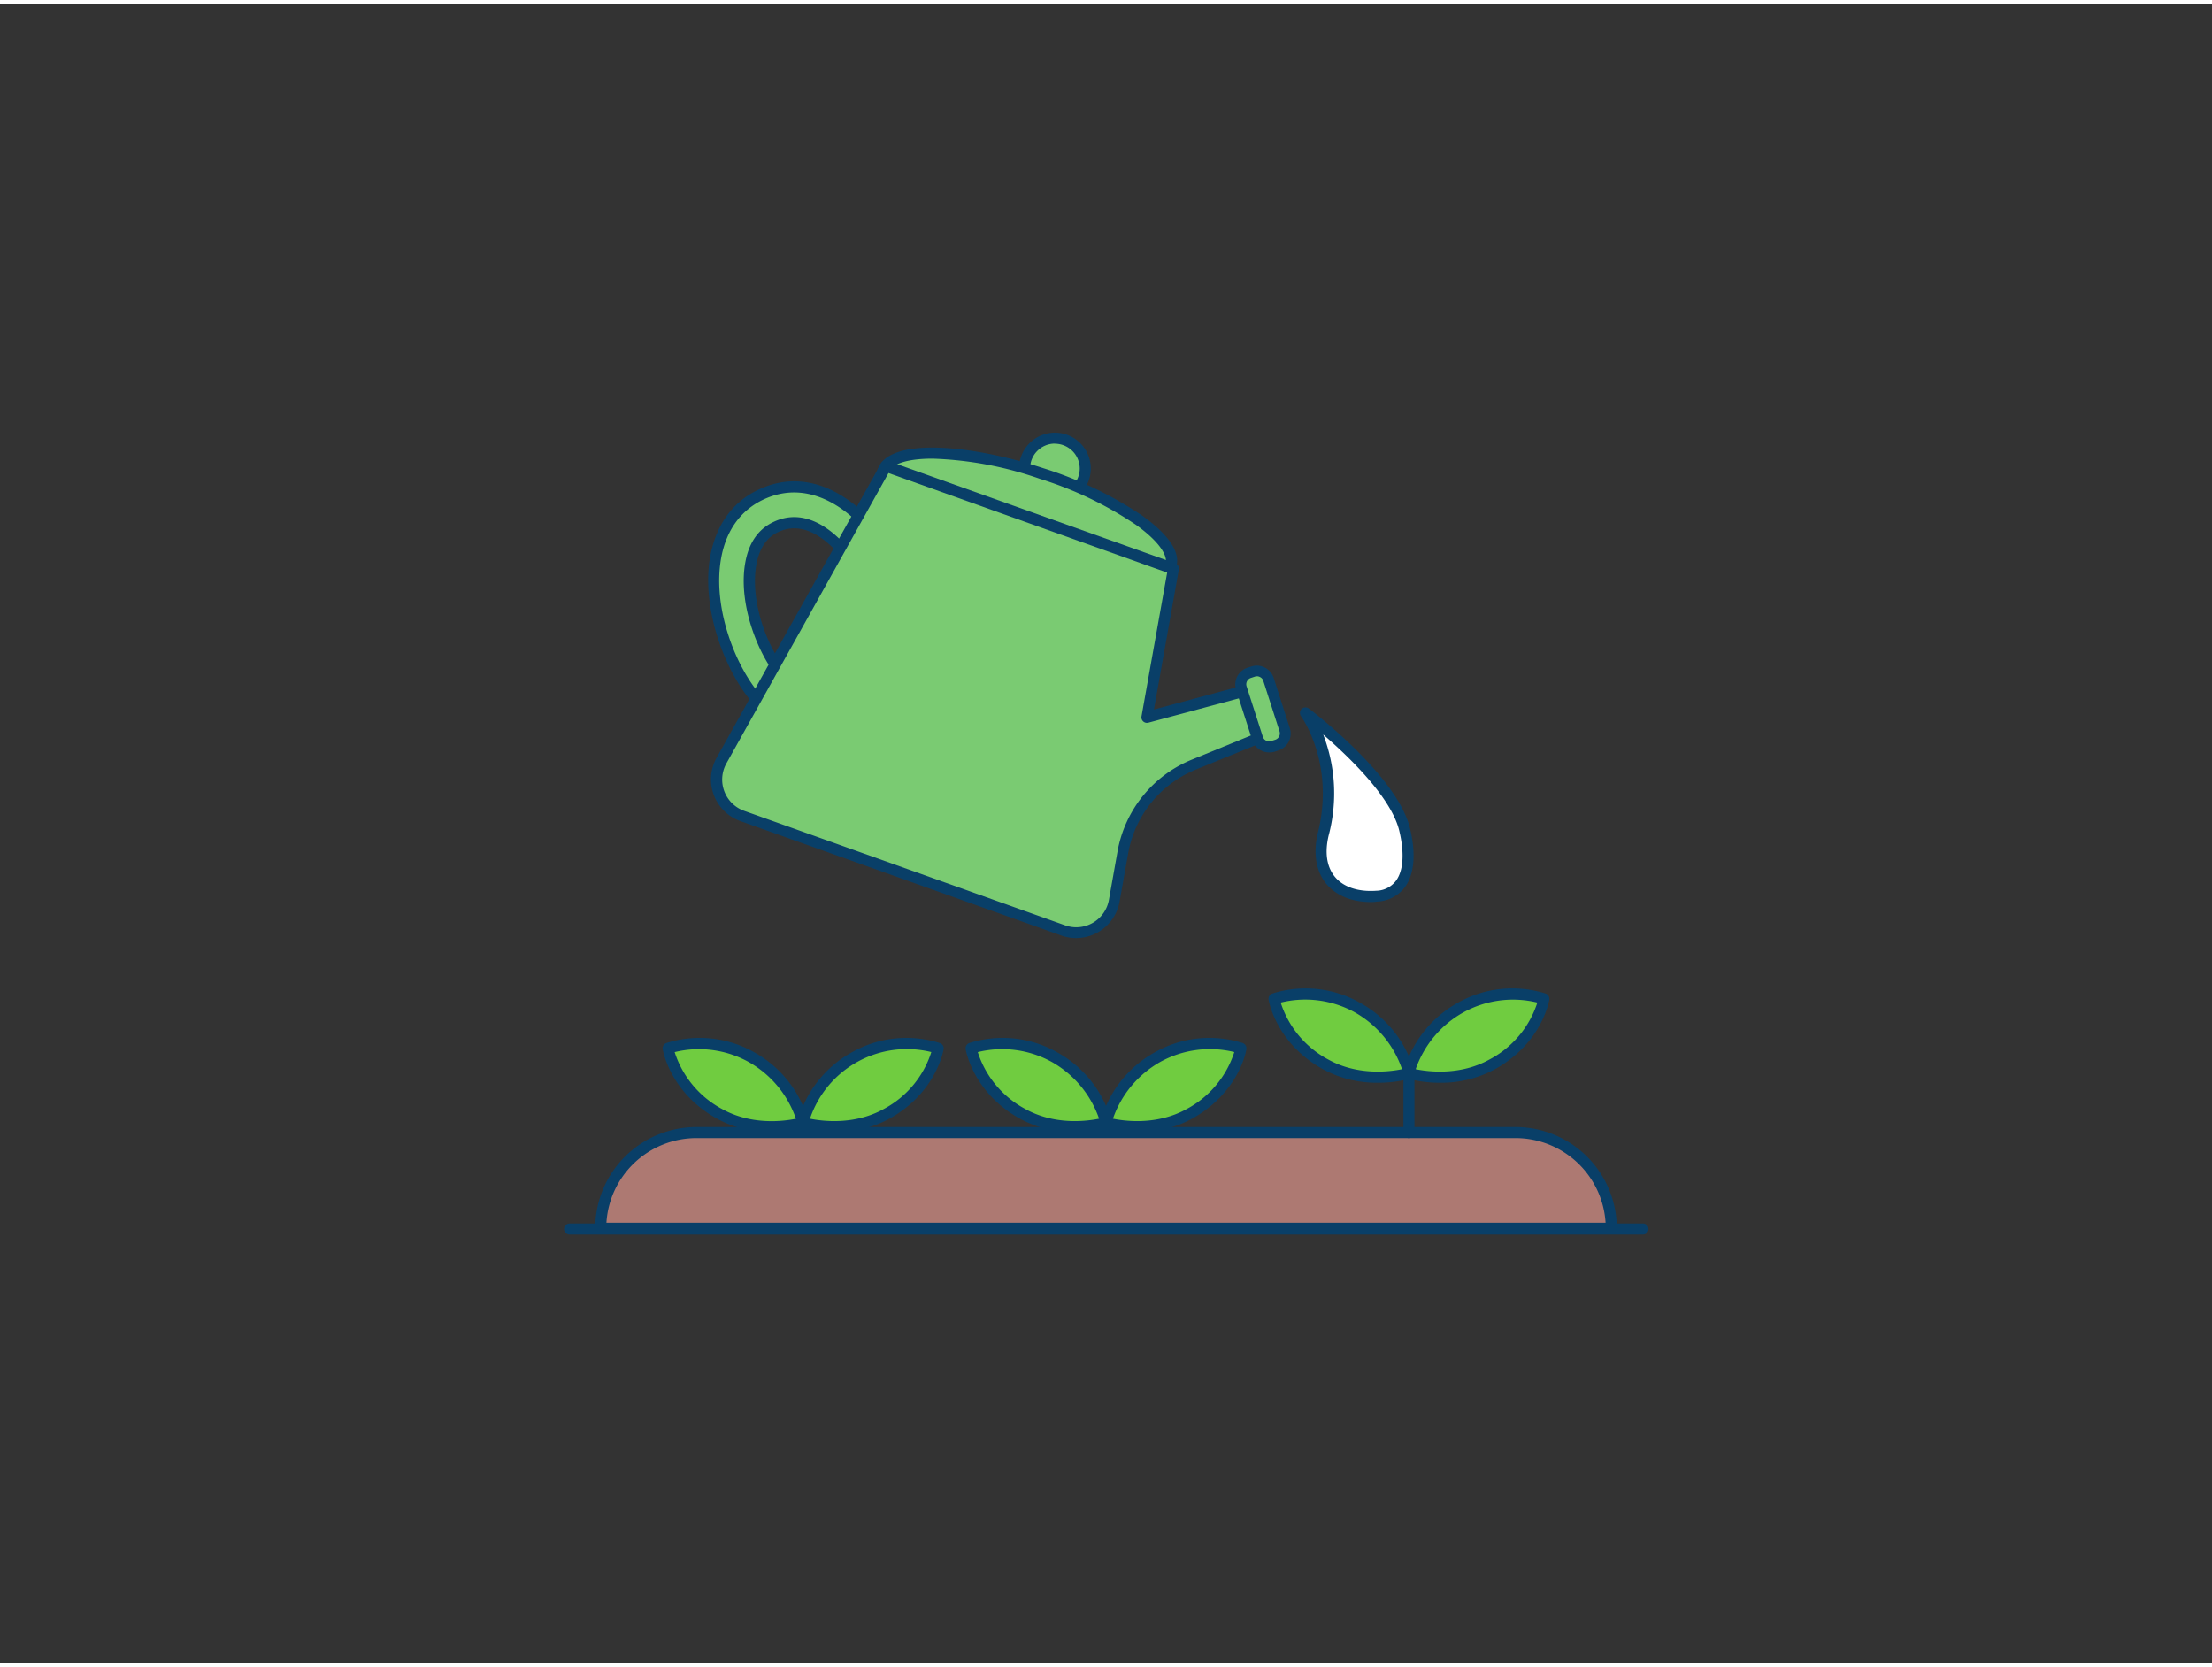 <svg xmlns="http://www.w3.org/2000/svg" viewBox="0 0 400 300" width="406" height="306" class="illustration styles_illustrationTablet__1DWOa"><rect x="0" y="0" width="400" height="300" fill="#333333" stroke="none"/><g id="_335_watering_plant_outline" data-name="#335_watering_plant_outline"><circle cx="190.76" cy="83.99" r="5.49" fill="#7acb72"></circle><path d="M190.76,90.48A6.49,6.49,0,1,1,197.25,84,6.5,6.5,0,0,1,190.76,90.48Zm0-11A4.49,4.49,0,1,0,195.25,84,4.5,4.5,0,0,0,190.76,79.5Z" fill="#093f68"></path><ellipse cx="185.67" cy="93.04" rx="8.58" ry="27.38" transform="translate(39.18 240.24) rotate(-71.75)" fill="#7acb72"></ellipse><path d="M202.76,105.87c-5.76,0-13.19-1.46-20.09-3.73a68.56,68.56,0,0,1-17.87-8.59c-4.86-3.49-7-6.74-6.09-9.4,1.95-5.91,16.89-4.52,30-.21a68.56,68.56,0,0,1,17.87,8.58c4.86,3.49,7,6.74,6.08,9.4S207.9,105.87,202.76,105.87ZM168.64,82.2c-4.55,0-7.49.94-8,2.57s1.45,4.35,5.35,7.15a66.32,66.32,0,0,0,17.33,8.32c14.77,4.86,26.31,4.46,27.43,1.06.56-1.68-1.44-4.35-5.35-7.15A66.48,66.48,0,0,0,188,85.83,65,65,0,0,0,168.64,82.2Z" fill="#093f68"></path><path d="M108.63,204.06H291.37a0,0,0,0,1,0,0v0a17.3,17.3,0,0,1-17.3,17.3H125.93a17.3,17.3,0,0,1-17.3-17.3v0A0,0,0,0,1,108.63,204.06Z" transform="translate(400 425.41) rotate(-180)" fill="#ad7972"></path><path d="M291.37,222.36H108.63a1,1,0,0,1-1-1,18.32,18.32,0,0,1,18.3-18.3H274.07a18.32,18.32,0,0,1,18.3,18.3A1,1,0,0,1,291.37,222.36Zm-181.71-2H290.34a16.32,16.32,0,0,0-16.27-15.3H125.93A16.32,16.32,0,0,0,109.66,220.36Z" fill="#093f68"></path><path d="M254.78,205.06a1,1,0,0,1-1-1V191.8a1,1,0,0,1,2,0v12.26A1,1,0,0,1,254.78,205.06Z" fill="#093f68"></path><path d="M230.39,179.86s1.2,7.38,9.36,11.88c7.2,4,15,1.59,15,1.59a19.43,19.43,0,0,0-9.35-11.88A19.14,19.14,0,0,0,230.39,179.86Z" fill="#70cc40"></path><path d="M249.15,195.05a20.38,20.38,0,0,1-9.89-2.43c-8.48-4.68-9.8-12.28-9.86-12.6a1,1,0,0,1,.64-1.09,20,20,0,0,1,15.87,1.64,20.32,20.32,0,0,1,9.85,12.55,1,1,0,0,1-.68,1.17A22.45,22.45,0,0,1,249.15,195.05Zm-17.56-14.5a17.82,17.82,0,0,0,8.64,10.32c5.3,2.93,11.06,2.19,13.3,1.73A18.82,18.82,0,0,0,245,182.32,18.58,18.58,0,0,0,231.59,180.55Zm-1.2-.69h0Z" fill="#093f68"></path><path d="M279.18,179.86s-1.2,7.38-9.36,11.88c-7.2,4-15,1.59-15,1.59a19.47,19.47,0,0,1,9.36-11.88A19.14,19.14,0,0,1,279.18,179.86Z" fill="#70cc40"></path><path d="M260.41,195.05a22.33,22.33,0,0,1-5.92-.76,1,1,0,0,1-.68-1.17,20.33,20.33,0,0,1,9.84-12.55,20,20,0,0,1,15.88-1.64,1,1,0,0,1,.63,1.09c-.05.32-1.37,7.92-9.86,12.6A20.35,20.35,0,0,1,260.41,195.05ZM256,192.6c2.24.46,8,1.2,13.3-1.73A17.76,17.76,0,0,0,278,180.55a18.58,18.58,0,0,0-13.36,1.77A18.82,18.82,0,0,0,256,192.6Z" fill="#093f68"></path><path d="M175.61,188.82s1.2,7.38,9.35,11.88c7.2,4,15,1.59,15,1.59a19.48,19.48,0,0,0-9.35-11.88A19.14,19.14,0,0,0,175.61,188.82Z" fill="#70cc40"></path><path d="M194.37,204a20.38,20.38,0,0,1-9.89-2.43c-8.48-4.68-9.81-12.28-9.86-12.6a1,1,0,0,1,.63-1.09,20,20,0,0,1,15.88,1.64A20.37,20.37,0,0,1,201,202.08a1,1,0,0,1-.69,1.17A22.33,22.33,0,0,1,194.37,204Zm-17.56-14.5a17.82,17.82,0,0,0,8.64,10.32c5.3,2.93,11.06,2.19,13.3,1.73a18.85,18.85,0,0,0-8.59-10.28A18.55,18.55,0,0,0,176.81,189.51Zm-1.2-.69h0Z" fill="#093f68"></path><path d="M224.39,188.82s-1.2,7.38-9.35,11.88c-7.2,4-15,1.59-15,1.59a19.48,19.48,0,0,1,9.35-11.88A19.14,19.14,0,0,1,224.39,188.82Z" fill="#70cc40"></path><path d="M205.63,204a22.33,22.33,0,0,1-5.92-.76,1,1,0,0,1-.69-1.17,20.37,20.37,0,0,1,9.85-12.55,20,20,0,0,1,15.88-1.64,1,1,0,0,1,.63,1.09c0,.32-1.38,7.92-9.86,12.6A20.38,20.38,0,0,1,205.63,204Zm-4.38-2.45c2.24.46,8,1.2,13.3-1.73a17.79,17.79,0,0,0,8.65-10.32,18.58,18.58,0,0,0-13.36,1.77A18.85,18.85,0,0,0,201.25,201.56Z" fill="#093f68"></path><path d="M120.82,188.82s1.2,7.38,9.36,11.88c7.2,4,15,1.59,15,1.59a19.47,19.47,0,0,0-9.36-11.88A19.14,19.14,0,0,0,120.82,188.82Z" fill="#70cc40"></path><path d="M139.59,204a20.35,20.35,0,0,1-9.89-2.43c-8.49-4.68-9.81-12.28-9.86-12.6a1,1,0,0,1,.63-1.09,20,20,0,0,1,15.88,1.64,20.33,20.33,0,0,1,9.84,12.55,1,1,0,0,1-.68,1.17A22.33,22.33,0,0,1,139.59,204ZM122,189.51a17.84,17.84,0,0,0,8.63,10.32c5.3,2.93,11.06,2.19,13.3,1.73a18.77,18.77,0,0,0-8.58-10.28A18.55,18.55,0,0,0,122,189.51Zm-1.2-.69Z" fill="#093f68"></path><path d="M169.61,188.82s-1.2,7.38-9.36,11.88c-7.2,4-15,1.59-15,1.59a19.43,19.43,0,0,1,9.35-11.88A19.14,19.14,0,0,1,169.61,188.82Z" fill="#70cc40"></path><path d="M150.85,204a22.45,22.45,0,0,1-5.93-.76,1,1,0,0,1-.68-1.17,20.32,20.32,0,0,1,9.85-12.55A20,20,0,0,1,170,187.89a1,1,0,0,1,.64,1.09c-.06.32-1.38,7.92-9.86,12.6A20.38,20.38,0,0,1,150.85,204Zm-4.38-2.45c2.24.46,8,1.2,13.3-1.73a17.72,17.72,0,0,0,8.64-10.32,18.49,18.49,0,0,0-21.94,12.05Z" fill="#093f68"></path><path d="M138.51,127a3.22,3.22,0,0,0,3.45-5.21c-4-4.31-7.48-13.4-6.22-20.56.56-3.15,2-5.34,4.27-6.52,7.69-4,14.12,6.4,14.18,6.5a3.22,3.22,0,1,0,5.5-3.34c-3.3-5.42-12.27-14.25-22.64-8.88-4.09,2.12-6.74,6-7.64,11.12-1.63,9.22,2.7,20.48,7.82,26A3.1,3.1,0,0,0,138.51,127Z" fill="#7acb72"></path><path d="M139.6,128.17a4.18,4.18,0,0,1-1.43-.25h0a4.3,4.3,0,0,1-1.68-1.11c-5.28-5.74-9.74-17.37-8.07-26.89,1-5.47,3.79-9.57,8.17-11.83,11-5.72,20.49,3.54,24,9.24a4.22,4.22,0,0,1-7.21,4.38c-.06-.09-6.05-9.67-12.87-6.13-2,1-3.24,3-3.74,5.8-1.21,6.86,2.16,15.58,6,19.71a4.24,4.24,0,0,1,1.11,3,4.23,4.23,0,0,1-4.21,4Zm-.75-2.13a2.22,2.22,0,0,0,2.38-3.59c-4.14-4.49-7.79-14-6.47-21.41.61-3.48,2.22-5.91,4.79-7.24,8.53-4.42,15.43,6.76,15.5,6.88a2.22,2.22,0,0,0,3.79-2.31c-3.13-5.14-11.62-13.54-21.33-8.51-3.81,2-6.27,5.57-7.12,10.41-1.57,8.91,2.62,19.8,7.57,25.18a2.21,2.21,0,0,0,.89.59Z" fill="#093f68"></path><path d="M134.24,146.8l58,20.68a7,7,0,0,0,9.26-5.38l1.54-8.66a21.26,21.26,0,0,1,12.88-15.95L229.42,132l-3.56-8-18.47,5,4.78-26.86-52-18.54-29.72,53.24A7,7,0,0,0,134.24,146.8Z" fill="#7acb72"></path><path d="M194.59,168.89a8,8,0,0,1-2.69-.47l-58-20.68h0a8,8,0,0,1-4.31-11.46l29.73-53.23a1,1,0,0,1,1.2-.46l52,18.54a1,1,0,0,1,.65,1.12l-4.5,25.31L225.6,123a1,1,0,0,1,1.17.56l3.56,8a1,1,0,0,1,0,.78,1,1,0,0,1-.55.56l-13.51,5.51A20.14,20.14,0,0,0,204,153.61l-1.54,8.66a8,8,0,0,1-7.89,6.62Zm-60-23,58,20.69a6,6,0,0,0,7.94-4.62l1.54-8.66a22.11,22.11,0,0,1,13.48-16.69l12.55-5.13-2.79-6.28-17.64,4.74a1,1,0,0,1-1.25-1.14l4.64-26-50.39-18-29.31,52.5a6,6,0,0,0,3.23,8.59Z" fill="#093f68"></path><rect x="225.81" y="120.44" width="5.17" height="13.99" rx="2.2" transform="translate(484.85 178.85) rotate(162.18)" fill="#7acb72"></rect><path d="M229.51,135.32a3.22,3.22,0,0,1-3.06-2.22L223.52,124a3.21,3.21,0,0,1,2.07-4l.73-.23a3.21,3.21,0,0,1,4,2.07l2.93,9.12a3.21,3.21,0,0,1-2.07,4l-.73.24A3.27,3.27,0,0,1,229.51,135.32Zm-2.21-13.77a1.19,1.19,0,0,0-.37.06l-.73.24a1.21,1.21,0,0,0-.78,1.51l2.94,9.13a1.2,1.2,0,0,0,1.51.77h0l.73-.23a1.21,1.21,0,0,0,.78-1.52l-2.93-9.12a1.16,1.16,0,0,0-.6-.7A1.18,1.18,0,0,0,227.3,121.55Z" fill="#093f68"></path><path d="M254,149.3c1.74,7.26-.26,11.69-5.07,12-7.28.51-11.41-4.09-9.63-11.31,3.26-13.19-3.22-21.82-3.22-21.82S251.82,140.07,254,149.3Z" fill="#fff"></path><path d="M247.89,162.37c-3.4,0-6.2-1.13-8-3.22-1.93-2.29-2.48-5.62-1.56-9.37,3.1-12.53-3-20.9-3.06-21a1,1,0,0,1,.1-1.31,1,1,0,0,1,1.31-.09c.65.49,16,12.2,18.29,21.66h0c1.11,4.62.79,8.3-.92,10.64a6.59,6.59,0,0,1-5.05,2.61C248.64,162.35,248.26,162.37,247.89,162.37Zm-8.61-30.28a29.54,29.54,0,0,1,1,18.17c-.77,3.15-.38,5.78,1.15,7.6s4.18,2.7,7.44,2.47a4.57,4.57,0,0,0,3.57-1.81c1.34-1.82,1.55-5,.6-9C251.62,143.52,244,136.17,239.28,132.09Z" fill="#093f68"></path><path d="M297.05,222.5H103a1,1,0,1,1,0-2h194.1a1,1,0,0,1,0,2Z" fill="#093f68"></path></g></svg>